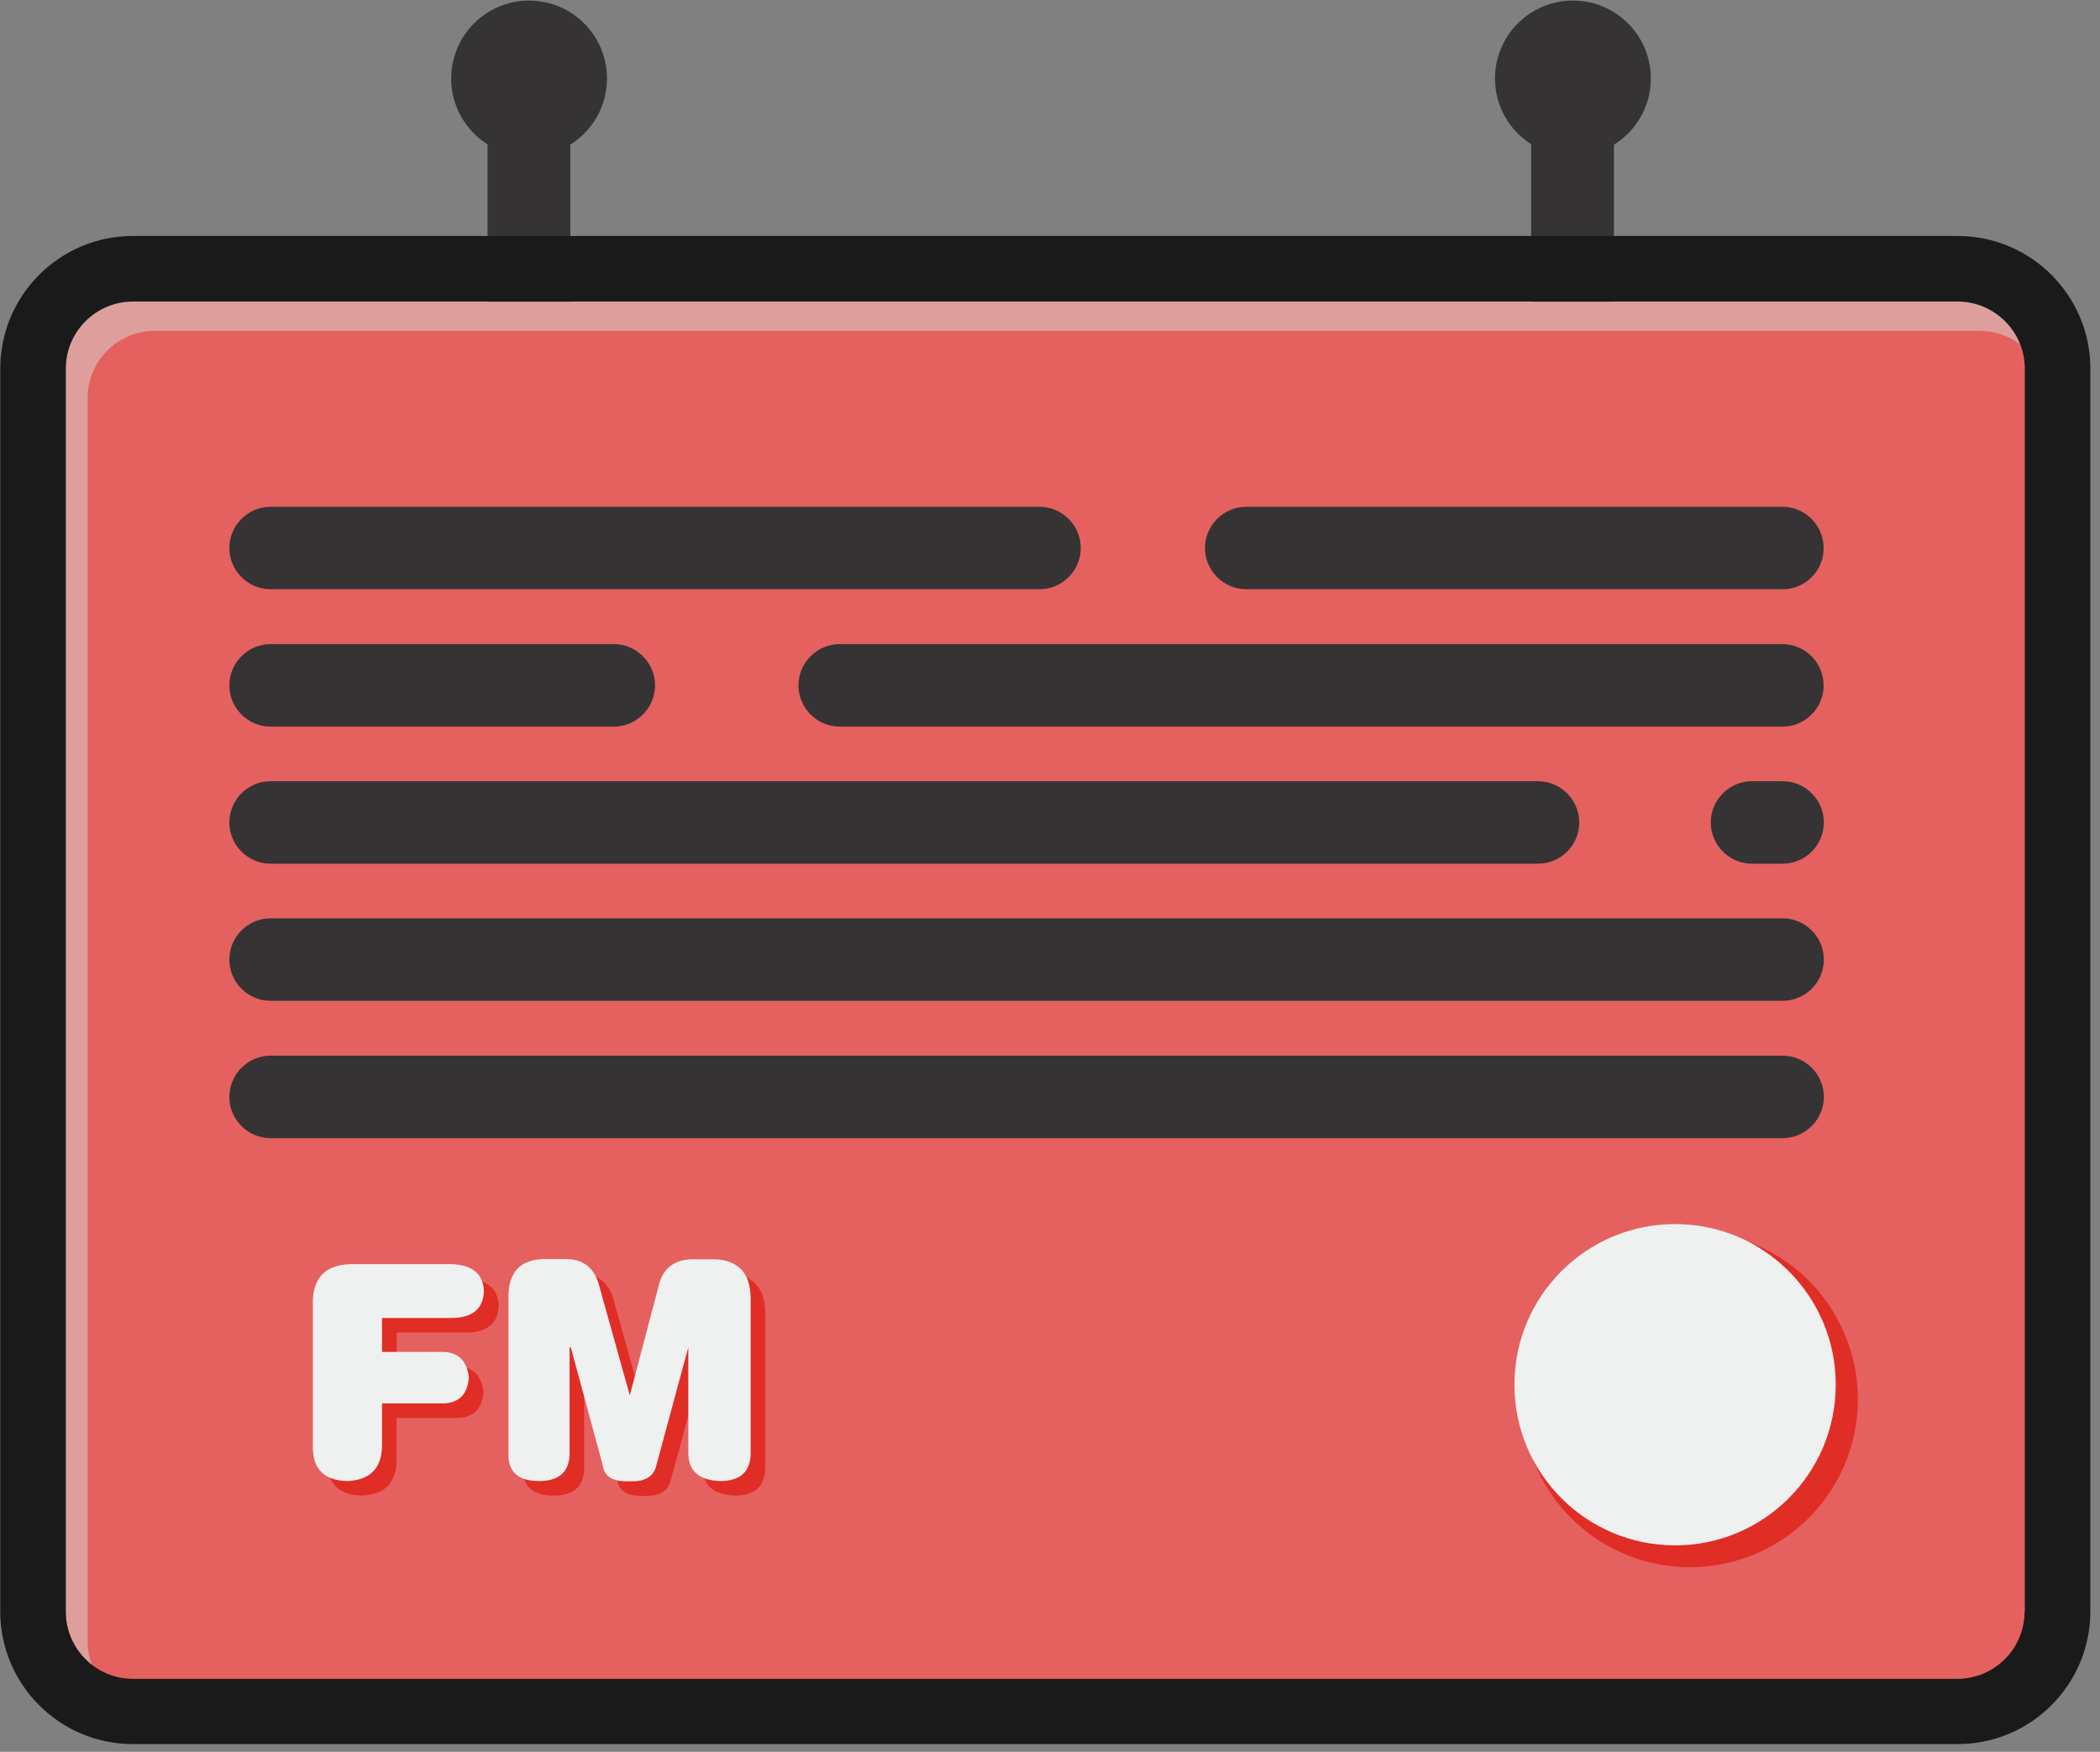 <?xml version="1.0" encoding="UTF-8"?>
<svg width="169px" height="141px" viewBox="0 0 169 141" version="1.1" xmlns="http://www.w3.org/2000/svg" xmlns:xlink="http://www.w3.org/1999/xlink">
    <rect x="0" y="0" width="169" height="141" fill="#808080" stroke="none"/>
    <!-- Generator: Sketch 52 (66869) - http://www.bohemiancoding.com/sketch -->
    <title>diantai</title>
    <desc>Created with Sketch.</desc>
    <g id="直流-优化" stroke="none" stroke-width="1" fill="none" fill-rule="evenodd">
        <g id="diantai">
            <path d="M129.883,6.862 L129.883,73.171 C129.883,73.776 129.395,74.284 128.77,74.284 L124.336,74.284 C123.73,74.284 123.223,73.796 123.223,73.171 L123.223,6.862 C123.223,6.257 123.711,5.749 124.336,5.749 L128.77,5.749 C129.395,5.749 129.883,6.257 129.883,6.862 Z" id="路径" fill="#353334"></path>
            <path d="M120.312,6.315 C120.312,9.778 123.119,12.585 126.582,12.585 C130.045,12.585 132.852,9.778 132.852,6.315 C132.852,2.853 130.045,0.046 126.582,0.046 C123.119,0.046 120.312,2.853 120.312,6.315 Z" id="路径" fill="#353334"></path>
            <path d="M45.898,6.862 L45.898,73.171 C45.898,73.776 45.41,74.284 44.785,74.284 L40.352,74.284 C39.746,74.284 39.238,73.796 39.238,73.171 L39.238,6.862 C39.238,6.257 39.727,5.749 40.352,5.749 L44.785,5.749 C45.41,5.749 45.898,6.257 45.898,6.862 Z" id="路径" fill="#353334"></path>
            <path d="M36.309,6.315 C36.309,9.778 39.116,12.585 42.578,12.585 C46.041,12.585 48.848,9.778 48.848,6.315 C48.848,4.075 47.653,2.005 45.713,0.886 C43.773,-0.234 41.383,-0.234 39.443,0.886 C37.504,2.005 36.309,4.075 36.309,6.315 Z" id="路径" fill="#353334"></path>
            <path d="M157.539,24.284 L10.703,24.284 C7.715,24.284 5.293,26.706 5.293,29.694 L5.293,129.714 C5.293,132.702 7.715,135.124 10.703,135.124 L157.539,135.124 C160.527,135.124 162.949,132.702 162.949,129.714 L162.949,29.674 C162.93,26.706 160.508,24.284 157.539,24.284 Z" id="路径" fill="#DE9F9C"></path>
            <path d="M159.297,26.628 L12.461,26.628 C9.473,26.628 7.051,29.049 7.051,32.038 L7.051,132.057 C7.051,135.046 9.473,137.467 12.461,137.467 L159.297,137.467 C162.285,137.467 164.707,135.046 164.707,132.057 L164.707,32.018 C164.707,29.049 162.285,26.628 159.297,26.628 Z" id="路径" fill="#E46160"></path>
            <path d="M143.457,47.428 L100.293,47.428 C98.477,47.428 96.973,45.944 96.973,44.108 C96.973,42.292 98.457,40.788 100.293,40.788 L143.438,40.788 C145.254,40.788 146.758,42.272 146.758,44.108 C146.777,45.944 145.273,47.428 143.457,47.428 Z M49.395,58.483 L21.777,58.483 C19.961,58.483 18.457,56.999 18.457,55.163 C18.457,53.346 19.941,51.842 21.777,51.842 L49.395,51.842 C51.211,51.842 52.715,53.327 52.715,55.163 C52.715,56.979 51.23,58.483 49.395,58.483 Z M123.77,69.518 L21.777,69.518 C19.961,69.518 18.457,68.034 18.457,66.198 C18.457,64.382 19.941,62.878 21.777,62.878 L123.77,62.878 C125.586,62.878 127.09,64.362 127.09,66.198 C127.09,68.034 125.605,69.518 123.77,69.518 Z M143.457,80.553 L21.777,80.553 C19.961,80.553 18.457,79.069 18.457,77.233 C18.457,75.417 19.941,73.913 21.777,73.913 L143.457,73.913 C145.273,73.913 146.777,75.397 146.777,77.233 C146.777,79.069 145.273,80.553 143.457,80.553 Z M143.457,91.608 L21.777,91.608 C19.961,91.608 18.457,90.124 18.457,88.288 C18.457,86.471 19.941,84.967 21.777,84.967 L143.457,84.967 C145.273,84.967 146.777,86.452 146.777,88.288 C146.777,90.104 145.273,91.608 143.457,91.608 Z M83.652,47.428 L21.777,47.428 C19.961,47.428 18.457,45.944 18.457,44.108 C18.457,42.292 19.941,40.788 21.777,40.788 L83.652,40.788 C85.469,40.788 86.973,42.272 86.973,44.108 C86.973,45.944 85.469,47.428 83.652,47.428 Z M143.457,58.483 L67.578,58.483 C65.762,58.483 64.258,56.999 64.258,55.163 C64.258,53.346 65.742,51.842 67.578,51.842 L143.438,51.842 C145.254,51.842 146.758,53.327 146.758,55.163 C146.777,56.979 145.273,58.483 143.457,58.483 Z" id="形状" fill="#353334" fill-rule="nonzero"></path>
            <path d="M122.48,112.624 C122.48,117.452 125.057,121.914 129.238,124.329 C133.42,126.743 138.572,126.743 142.754,124.329 C146.936,121.914 149.512,117.452 149.512,112.624 C149.512,107.795 146.936,103.333 142.754,100.919 C138.572,98.504 133.42,98.504 129.238,100.919 C125.057,103.333 122.48,107.795 122.48,112.624 Z" id="路径" fill="#E02D26"></path>
            <path d="M143.457,69.518 L140.996,69.518 C139.18,69.518 137.676,68.034 137.676,66.198 C137.676,64.382 139.16,62.878 140.996,62.878 L143.457,62.878 C145.273,62.878 146.777,64.362 146.777,66.198 C146.777,68.034 145.273,69.518 143.457,69.518 Z" id="路径" fill="#353334"></path>
            <path d="M121.875,111.452 C121.875,118.593 127.664,124.382 134.805,124.382 C141.946,124.382 147.734,118.593 147.734,111.452 C147.734,104.311 141.946,98.522 134.805,98.522 C127.664,98.522 121.875,104.311 121.875,111.452 Z" id="路径" fill="#EFF0F0"></path>
            <path d="M31.914,109.987 L36.914,109.987 C38.105,110.046 38.77,110.749 38.906,112.057 C38.789,113.385 38.125,114.069 36.914,114.128 L31.914,114.128 L31.914,117.643 C31.855,119.401 30.898,120.319 29.082,120.378 C27.246,120.319 26.348,119.401 26.348,117.643 L26.348,106.217 C26.289,104.01 27.363,102.917 29.551,102.917 L37.5,102.917 C39.199,102.975 40.078,103.698 40.137,105.085 C40.078,106.53 39.199,107.253 37.5,107.253 L31.934,107.253 L31.934,109.987 L31.914,109.987 Z M51.855,113.483 L54.121,104.889 C54.434,103.249 55.449,102.467 57.148,102.526 L58.652,102.526 C60.547,102.585 61.523,103.6 61.582,105.553 L61.582,118.112 C61.582,119.616 60.762,120.378 59.121,120.378 C57.422,120.319 56.562,119.557 56.562,118.112 L56.562,109.616 L54.004,119.069 C53.809,120.007 53.086,120.456 51.836,120.397 C50.508,120.456 49.785,120.026 49.668,119.069 L47.109,109.616 L47.012,109.616 L47.012,118.112 C47.012,119.616 46.191,120.378 44.551,120.378 C42.852,120.378 42.031,119.616 42.09,118.112 L42.09,105.553 C42.09,103.6 43.027,102.585 44.922,102.526 L46.523,102.526 C48.105,102.467 49.082,103.249 49.453,104.889 L51.855,113.483 Z" id="形状" fill="#E02D26" fill-rule="nonzero"></path>
            <path d="M157.539,18.991 L10.703,18.991 C4.805,18.991 0.02,23.776 0.02,29.674 L0.02,129.694 C0.02,135.592 4.805,140.378 10.703,140.378 L157.539,140.378 C163.438,140.378 168.223,135.592 168.223,129.694 L168.223,29.674 C168.223,23.776 163.438,18.991 157.539,18.991 Z M162.93,129.714 C162.93,132.702 160.508,135.124 157.52,135.124 L10.703,135.124 C7.715,135.124 5.293,132.702 5.293,129.714 L5.293,29.674 C5.293,26.686 7.715,24.264 10.703,24.264 L157.539,24.264 C160.527,24.264 162.949,26.686 162.949,29.674 L162.949,129.714 L162.93,129.714 Z" id="形状" fill="#1A1A1A" fill-rule="nonzero"></path>
            <path d="M30.742,108.815 L35.742,108.815 C36.934,108.874 37.598,109.577 37.734,110.885 C37.617,112.214 36.953,112.897 35.742,112.956 L30.742,112.956 L30.742,116.471 C30.684,118.229 29.727,119.147 27.91,119.206 C26.074,119.147 25.176,118.229 25.176,116.471 L25.176,105.046 C25.117,102.839 26.191,101.745 28.379,101.745 L36.309,101.745 C38.008,101.803 38.887,102.526 38.945,103.913 C38.887,105.358 38.008,106.081 36.309,106.081 L30.742,106.081 L30.742,108.815 Z M50.684,112.311 L52.949,103.717 C53.262,102.077 54.277,101.296 55.977,101.354 L57.48,101.354 C59.375,101.413 60.352,102.428 60.41,104.382 L60.41,116.94 C60.41,118.444 59.59,119.206 57.949,119.206 C56.25,119.147 55.391,118.385 55.391,116.94 L55.391,108.444 L52.832,117.897 C52.637,118.835 51.914,119.284 50.664,119.225 C49.336,119.284 48.613,118.854 48.496,117.897 L45.938,108.444 L45.84,108.444 L45.84,116.94 C45.84,118.444 45.02,119.206 43.379,119.206 C41.68,119.206 40.859,118.444 40.918,116.94 L40.918,104.362 C40.918,102.409 41.855,101.393 43.75,101.335 L45.352,101.335 C46.934,101.276 47.91,102.057 48.281,103.698 L50.684,112.311 Z" id="形状" fill="#EFF0F0" fill-rule="nonzero"></path>
        </g>
    </g>
</svg>